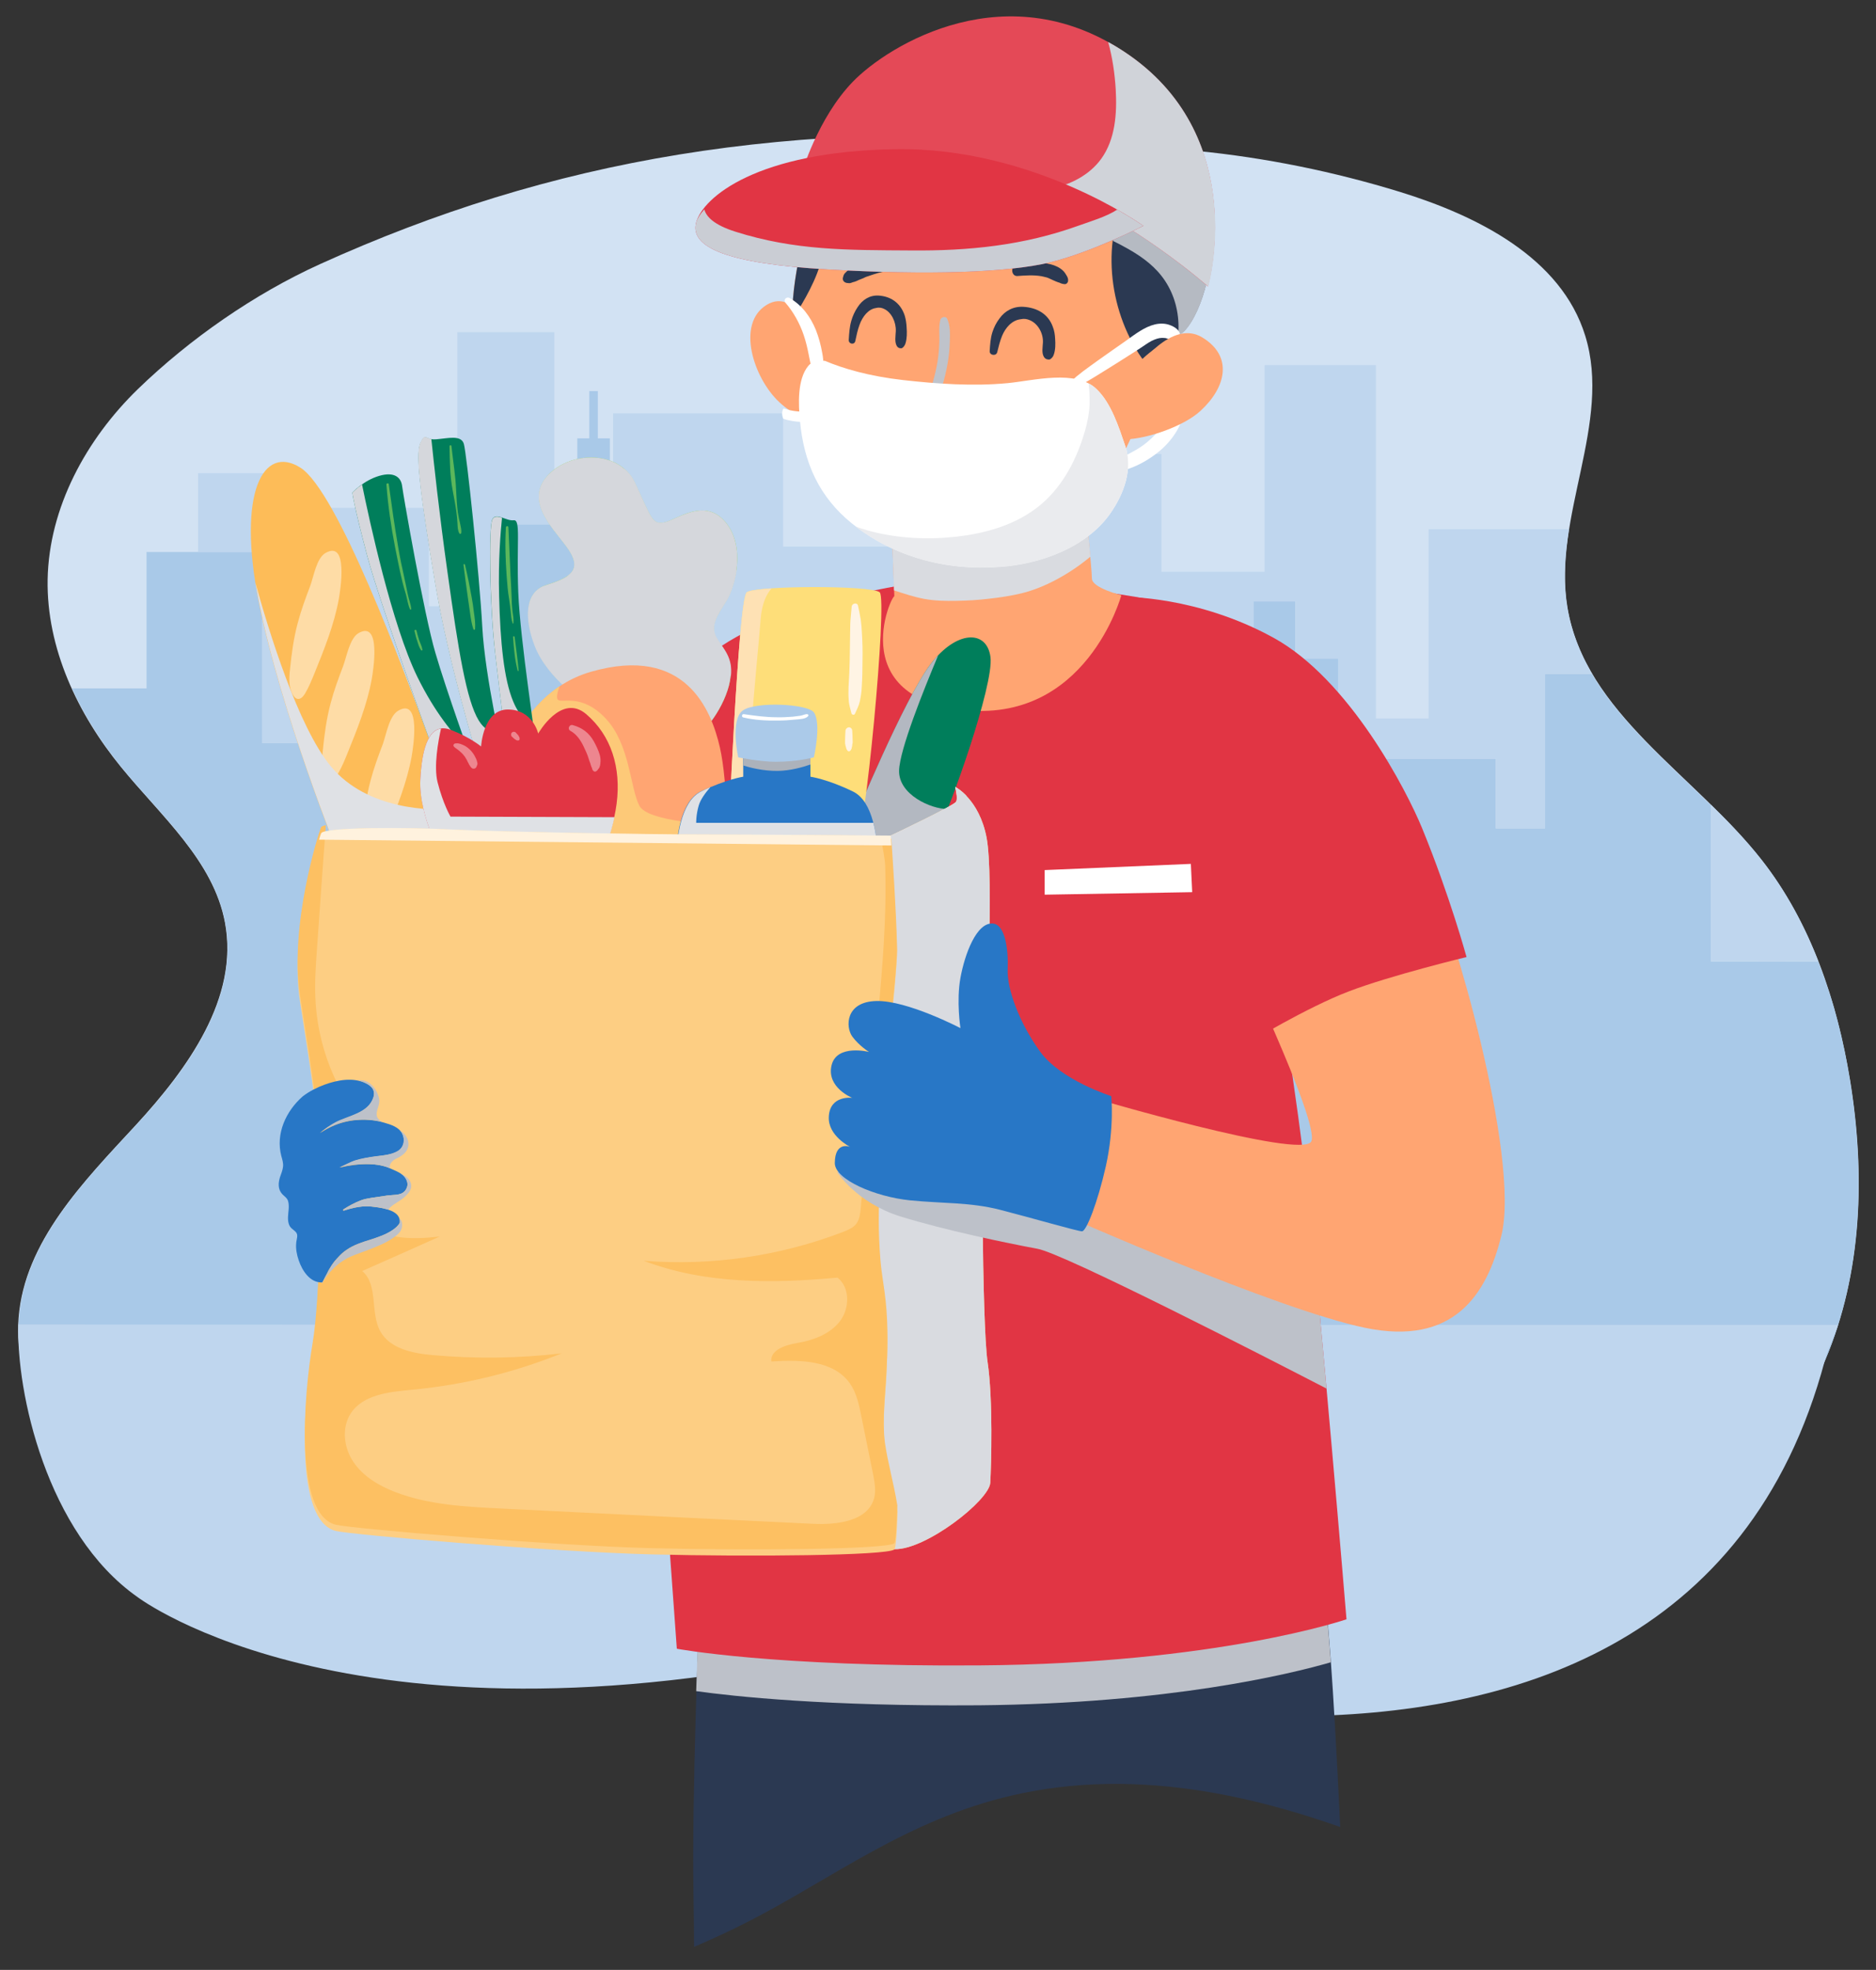<?xml version="1.0" encoding="utf-8"?>
<!-- Generator: Adobe Illustrator 22.0.0, SVG Export Plug-In . SVG Version: 6.00 Build 0)  -->
<svg version="1.1" id="Layer_1" xmlns="http://www.w3.org/2000/svg" xmlns:xlink="http://www.w3.org/1999/xlink" x="0px" y="0px"
	 viewBox="0 0 969 1017" style="enable-background:new 0 0 969 1017;" xml:space="preserve">
<rect x="0" y="0" width="969" height="1017" fill="#333333" stroke="none"/>
<style type="text/css">
	.st0{fill:#D2E2F3;}
	.st1{fill:#A9C9E8;}
	.st2{fill:#BFD6EE;}
	.st3{fill:none;}
	.st4{clip-path:url(#SVGID_2_);}
	.st5{fill:#2B3952;}
	.st6{fill:#BDC1C9;}
	.st7{fill:#E13544;}
	.st8{fill:#FFA572;}
	.st9{fill:#D9DBE0;}
	.st10{fill:#BFC3CB;}
	.st11{fill:#B5BAC2;}
	.st12{fill:#E44957;}
	.st13{fill:#D0D3D9;}
	.st14{fill:#CACDD4;}
	.st15{fill:#FFFFFF;}
	.st16{fill:#EAEBEE;}
	.st17{fill:#007E5B;}
	.st18{fill:#B3B8C1;}
	.st19{fill:#FDCE83;}
	.st20{fill:#FFF2DE;}
	.st21{fill:#FEDE79;}
	.st22{fill:#FEE1B4;}
	.st23{fill:#FFF4E4;}
	.st24{fill:#8ED65A;}
	.st25{fill:#D5D7DC;}
	.st26{fill:#FDC978;}
	.st27{fill:#FDBC58;}
	.st28{fill:#FEDCA6;}
	.st29{fill:#DFE1E5;}
	.st30{opacity:0.65;}
	.st31{fill:#ED868F;}
	.st32{fill:#2877C6;}
	.st33{fill:#ACB2BB;}
	.st34{fill:#ABCAE9;}
	.st35{fill:#FDC062;}
</style>
<g>
	<g>
		<path class="st0" d="M836.7,807.9c47.9-10.8,86.7-60.4,106-105.6c19.3-45.2,20.8-96.3,12.9-144.7c-6.7-40.7-20.2-81.2-45.7-113.7
			c-34.4-43.9-91.3-75.5-100.3-130.5c-7.7-46.6,23.2-95,9.2-140.1c-12.4-40.2-55.5-61.8-95.6-74.2C689,88.6,653.7,81.4,618.1,77.9
			c0,0-21.9-2.2-50.8-5c-160.4-12.4-283.1,9.6-402.1,63.5c-33.9,15.4-67.1,38.5-93.9,64.4c-26.7,25.9-46,61.1-46.7,98.4
			C24,334.6,40.1,368.6,62.5,396c20.6,25.3,47.7,48.3,53.7,80.3c7.3,38.9-19.3,75.5-46.1,104.6c-26.9,29.1-57.4,60-60.5,99.5
			c-2.8,35.7,18.9,70.1,48.1,90.8c29.2,20.8,64.9,30.2,100.1,36.7L836.7,807.9L836.7,807.9z"/>
	</g>
	<g>
		<path class="st1" d="M955.5,557.5c-1.1-6.6-2.3-13.2-3.8-19.7v-0.1c-0.4-2-0.9-3.9-1.4-5.9c0-0.1,0-0.1,0-0.2
			c-1-3.9-2-7.8-3.1-11.7c0-0.1,0-0.1-0.1-0.2c-0.5-1.9-1.1-3.7-1.7-5.6c-0.1-0.2-0.1-0.4-0.2-0.5c-0.6-1.8-1.2-3.7-1.8-5.5
			c0-0.1-0.1-0.2-0.1-0.3c-0.7-2-1.4-4-2.1-5.9l0,0c-0.7-1.9-1.4-3.7-2.1-5.5h-55.4v-80.7c-22.3-21.9-46.6-42.5-61.4-67.7H798v79.7
			h-25.4v-36h-81.3V340h-22.2v-29.5h-21.7V340h-22.2v75.8h27.5v51.7H547.5v-75.8H349.8v-121H323V244h-6.3H315v-17.7h-6.2v-24.4h-4.4
			v24.4h-6.2V244h-8v26.7h-3.9h-25.1v161.4h-30.3v-48.4h-95.4V285h-33.1H75.7v70.4H37.2c6.6,14.5,15.4,28.2,25.4,40.5
			c20.6,25.3,47.7,48.3,53.7,80.3c1.6,8.7,1.6,17.3,0.2,25.7c-0.1,0.8-0.3,1.7-0.4,2.5c0,0,0,0,0,0.1c-0.2,0.9-0.4,1.8-0.6,2.7
			c0,0.1,0,0.1,0,0.2c-0.2,0.8-0.4,1.6-0.6,2.3c0,0.2-0.1,0.3-0.1,0.5c-0.2,0.7-0.4,1.4-0.6,2.1c0,0.1-0.1,0.3-0.1,0.4
			c-0.5,1.7-1.1,3.4-1.7,5.1c0,0.1-0.1,0.3-0.1,0.4c-0.3,0.7-0.5,1.4-0.8,2.1c-0.1,0.2-0.1,0.4-0.2,0.6c-0.3,0.7-0.6,1.4-0.9,2.1
			c0,0.1-0.1,0.2-0.1,0.4c-0.7,1.7-1.4,3.3-2.2,4.9c-0.1,0.2-0.2,0.4-0.3,0.6c-0.3,0.6-0.6,1.3-0.9,1.9c-0.1,0.2-0.2,0.4-0.3,0.6
			c-0.4,0.7-0.7,1.4-1.1,2.1c0,0.1-0.1,0.2-0.1,0.2c-0.4,0.8-0.9,1.6-1.3,2.4c-0.1,0.1-0.2,0.3-0.2,0.4c-0.4,0.6-0.7,1.3-1.1,1.9
			c-0.1,0.2-0.3,0.4-0.4,0.7c-0.3,0.6-0.7,1.2-1,1.8c-0.1,0.2-0.2,0.4-0.4,0.6c-8.6,14.2-19.6,27.4-30.7,39.4
			c-26.9,29.1-57.4,60-60.5,99.5c-2.8,35.7,18.9,70.1,48.1,90.8c29.2,20.8,64.9,30.2,100.1,36.7h678.7
			c47.9-10.8,86.7-60.4,106-105.6C961.9,657.1,963.4,606,955.5,557.5z"/>
	</g>
	<g>
		<path class="st2" d="M942.6,702.3c1.7-6.3,4.8-12.1,6.8-18.3c-135.1,0-270.2,0-405.3,0c-178.2,0-356.4-0.1-534.6-0.2
			C8.3,718.3,24,791.5,71,824.5c0,0,114,87,378,25C449,849.5,864.3,996,942.6,702.3z"/>
	</g>
	<g>
		<path class="st3" d="M942.6,702.3c20.6-44.6,20.8-96.3,12.9-144.7c-0.7-4.6-1.6-9.2-2.5-13.7H108.3h-9
			c-8.4,13.3-18.8,25.7-29.2,37c-26.9,29.1-57.4,60-60.5,99.5c-2.8,35.7,18.9,70.1,48.1,90.8c0,0,93.2,78.3,397.2,109.3
			C455,880.5,819.3,969,942.6,702.3z"/>
		<path class="st3" d="M75.7,285h26.7v-40.7h42.9V341H161v-78.7h60.6v50.8h14.6V171.5h50.2v99.2h3.9V244h8v-17.7h6.2v-24.4h4.4v24.4
			h6.2V244h1.6v-30.7h87.8v68.8h62.7v70.8h49.1V234.3h83.6v60.8h53.3V188.5h57.5v182.4h27.2v-97.7h72.5c5.4-33.7,18.3-67.6,8.3-99.9
			c-12.4-40.2-55.5-61.8-95.6-74.2C688.9,88.6,653.6,81.4,618,77.9c0,0-21.9-2.2-50.8-5c-160.3-12.4-283,9.6-402,63.5
			c-33.9,15.4-67.1,38.5-93.9,64.4c-26.7,25.9-46,61.1-46.7,98.4c-0.3,19.5,4.4,38.5,12.5,56.3h38.5V285H75.7z"/>
		<polygon class="st2" points="236.2,171.5 236.2,313 221.5,313 221.5,262.2 160.9,262.2 160.9,341 145.2,341 145.2,244.3 
			102.3,244.3 102.3,285 135.5,285 135.5,383.7 230.9,383.7 230.9,432.1 261.2,432.1 261.2,270.7 286.3,270.7 286.3,171.5 		"/>
		<path class="st2" d="M737.9,370.9h-27.2V188.5h-57.5v106.7h-53.3v-60.8h-83.6V353h-49.1v-70.8h-62.7v-68.8h-87.8v30.7h6.3v26.7
			h26.8v120.9h197.7v75.8h105.3v-51.7h-27.5V340h22.2v-29.5h21.7V340h22.2v51.7h81.3v36h25.4V348h24.3c-6.2-10.6-10.8-22-12.9-34.6
			c-2.2-13.3-1.2-26.7,0.9-40.2h-72.5L737.9,370.9L737.9,370.9z"/>
		<path class="st2" d="M939.2,496.3c-7.3-18.8-16.9-36.6-29.4-52.5c-7.8-9.9-16.7-19.2-26-28.3v80.7L939.2,496.3L939.2,496.3z"/>
	</g>
</g>
<g>
	<g>
		<defs>
			<path id="SVGID_1_" d="M1017-364.5l-1080-0.1V935.6c29,26.3,67.4,50.8,109.3,70.3c48.2,22.4,112.4,36.4,178.7,31.9
				c63-4.2,122.4-24.6,169.6-50c43.5-23.5,82.4-52.9,139.1-63.1c68.8-12.4,136,8.4,189.8,30.5s111.1,47.5,181.7,45.1
				c40.8-1.4,79.9-12.4,111.8-28.4V-364.5z"/>
		</defs>
		<clipPath id="SVGID_2_">
			<use xlink:href="#SVGID_1_"  style="overflow:visible;"/>
		</clipPath>
		<g class="st4">
			<path class="st5" d="M358.3,1066.6h145.8c0.8-24,4.7-130.6,13.2-134.8c8-4,36.7,100.8,45.8,134.8h134.1
				c-1.3-38.7-8.2-232.3-15-256.3c-7.6-26.7-321.1,24.8-321.1,24.8s-3.8,90.5-2.9,142.9C358.9,1019.9,358.5,1054.4,358.3,1066.6z"/>
			<path class="st6" d="M687.4,858.2c-1.7-23.7-3.5-41.5-5.3-47.8c-7.6-26.7-321.1,24.8-321.1,24.8s-0.7,15.8-1.4,37.9
				c19.4,2.7,67.1,7.9,146.2,7.3C604,879.5,666.3,864.3,687.4,858.2z"/>
			<path class="st7" d="M319.1,430.1c0,0,13.6-66,47.3-92.1s91.8-34.6,114.7-38.5c22.9-3.8,111.5,7.6,131.5,14.3
				s54.3,226.8,61.9,293.5c7.6,66.7,21,228.7,21,228.7s-66.7,22.9-189.6,23.8c-106.7,0.8-156.3-8.6-156.3-8.6L319.1,430.1z"/>
			<g>
				<path class="st8" d="M560.2,257.7c0,0,3.8,36.2,3.8,41s15.2,8.6,15.2,8.6s-18.2,67-82.9,59.1c-64.5-7.9-31.3-68.7-34.3-57.2
					l-1.9-50.5L560.2,257.7z"/>
				<path class="st9" d="M477.4,309.2c5.5,1,11,1.1,16.6,1s11.3-0.4,16.9-1.1c5.6-0.6,11.3-1.5,16.8-2.8c4.6-1.1,9.1-2.8,13.4-4.8
					c7.9-3.7,15.4-8.5,22.1-14.1c-1.1-12.3-3-29.7-3-29.7l-100.1,1l1.7,46.1C467,306.5,472.1,308.2,477.4,309.2z"/>
				<g>
					<path class="st8" d="M432.9,77.1c0,0-21.3,37.8-23.6,81.5c-2.4,43.7,4.7,77.9,36.6,99.2s94.5,16.5,112.2,7.1
						c17.7-9.4,42.5-75.6,49.6-103.9c7.1-28.3-13-81.5-41.3-102.7C538,36.9,451.8,36.9,432.9,77.1z"/>
					<path class="st5" d="M409,165.2c3.5-5.2,11.1-17.2,14.4-28c5-16.2,2.6-33.3,0.9-41.5c-6.2,15.2-13.6,38.1-15,62.9
						C409.2,160.8,409.1,163,409,165.2z"/>
					<path class="st8" d="M423.4,178.8c0,0-11.4-31.2-27.4-21.4c-15.9,9.7-6.8,37.8,6.5,50.2s30.6,13.8,35,1.4
						C442,196.6,423.4,178.8,423.4,178.8z"/>
					<g>
						<path class="st10" d="M485.7,165.1c-0.9,3.7-0.4,7.5-0.5,11.2c-0.1,3.6-0.4,7.2-1,10.7s-1.4,7-2.4,10.4c-1,3.5-2.6,7-2.3,10.7
							c0.1,0.7,0.9,1.5,1.6,0.9c3.1-2.3,4.4-6,5.5-9.5c1.2-3.8,2.1-7.6,2.8-11.5s1.1-7.8,1.2-11.8c0.1-4,0.3-8-1.4-11.7
							C488.6,163.1,486.1,163.6,485.7,165.1L485.7,165.1z"/>
					</g>
					<g>
						<path class="st5" d="M525.5,142.5c4.1-0.3,8.4-0.6,12.4,0.1c0.9,0.2,1.8,0.4,2.6,0.6c0.4,0.1,0.7,0.2,1.1,0.4
							c0.2,0.1,0.5,0.2,0.7,0.3c-0.3-0.1-0.2-0.1,0.2,0.1c1.2,0.6,1.6,0.7,2.9,1.3c0.7,0.3,1.7,0.7,2.8,0.8c-0.5-0.1-1-0.3-1.4-0.4
							c1,0.6,1.9,0.9,3.1,1c1,0.1,1.8-0.9,1.8-1.8c0.1-1.3-0.5-2.2-1-3c-0.7-1.3-1.6-2.3-2.9-3.2c-2-1.4-4.4-2.2-6.8-2.6
							c-2.6-0.5-5.4-0.8-8-0.5c-2.8,0.3-5.6,0.9-8.4,1.5C521.9,137.8,522.4,142.7,525.5,142.5L525.5,142.5z"/>
					</g>
					<g>
						<path class="st5" d="M459.2,134c-4.4-0.3-8.8,0-12.9,1.3c-2.2,0.7-4.2,1.5-6.2,2.7c-1,0.6-1.9,1.3-2.7,2.1
							c-0.5,0.5-1,0.9-1.4,1.5c-0.3,0.5-0.4,1.1-0.6,1.7c-0.4,1.5,0.7,2.6,2.1,2.8c0.4,0,0.8,0.1,1.2,0.1c0.7,0,1.2-0.3,1.8-0.5
							c0.7-0.2,1.3-0.3,1.9-0.6c0.1-0.1,1.4-0.6,0.8-0.4c1-0.4,2-0.8,3-1.2c0.4-0.2,0.5-0.2,0.1-0.1c0.2-0.1,0.5-0.2,0.7-0.3
							c0.5-0.2,0.9-0.4,1.4-0.5c3.4-1.2,7.2-2.4,10.7-2.9c1.5-0.2,2.8-1.2,2.8-2.8C462.1,135.2,460.8,134.1,459.2,134L459.2,134z"/>
					</g>
					<path class="st5" d="M590.1,185.3c4.4-4.2,9.8-7.7,14.7-10.7c2.2-1.4,5-1.9,6.8-3.7c9.9-10.2,17.1-39,12.6-55.9
						c-4.2-15.8-19-34.5-37.3-25.7c-1.7,0.8-2,2.6-1.5,4.2c-0.1,0.1-0.3,0.3-0.4,0.4c-16.2,26.5-13.5,62.3,2.9,88.2
						C588.5,182.9,589.2,184.2,590.1,185.3z"/>
					<path class="st11" d="M624.3,115c-4.2-15.8-19-34.5-37.3-25.7c-1.7,0.8-2,2.6-1.5,4.2c-0.1,0.1-0.3,0.3-0.4,0.4
						c-5.7,9.3-9,19.7-10.2,30.5c1.9,0.9,3.8,1.9,5.6,2.9c7.3,3.9,14.3,8.6,19.4,15.1c5.5,7,8.4,15.5,8.8,24.4
						c0.1,2.1,0,4.2-0.2,6.3c1.2-0.5,2.4-1.1,3.3-2.1C621.6,160.6,628.8,131.9,624.3,115z"/>
					<g>
						<path class="st12" d="M623.9,147.9c0,0,21.7-75.7-40.5-119.3c-62.5-43.8-124.6-5.3-142.9,13.6C422.2,61.1,413.9,90,413.9,90
							s66.1-9.4,113.4,2.4C574.6,104.2,623.9,147.9,623.9,147.9z"/>
						<path class="st13" d="M583.5,28.6c-3.7-2.6-7.4-4.9-11.1-6.9c2.2,8,3.4,16.2,3.9,24.5c0.7,12.4-0.2,25.7-7.5,35.8
							c-6.1,8.4-15.8,13.3-25.8,15.4c41.9,15.9,81.1,50.6,81.1,50.6S645.6,72.2,583.5,28.6z"/>
						<path class="st7" d="M590.6,116.6c0,0-56.7-40.7-128.1-39.6c-71.5,1.2-99.3,24.8-102.9,37.8c-3.5,13,16.4,21.3,67.8,24.3
							s93,1.7,114.8-3.6C564,130.2,590.6,116.6,590.6,116.6z"/>
						<path class="st14" d="M557.1,116.5c-28.3,10.2-56.7,13.1-86.8,12.8c-32.4-0.2-59.6,0.1-90.5-9.7c-11-3.5-15-7.7-16-11.5
							c-2.2,2.4-3.6,4.7-4.2,6.7c-3.5,13,16.4,21.3,67.8,24.3s93,1.7,114.8-3.6c21.8-5.3,48.4-18.9,48.4-18.9s-4.9-3.5-13.5-8.4
							C571.5,111.9,563.2,114.3,557.1,116.5z"/>
					</g>
					<path class="st15" d="M581.2,230.2c-3.4-9.9-7.2-22-14.8-29.3c-10.6-10.3-32.5-4.4-45.9-3.1c-17.9,1.7-36.4,0.4-54.2-1.6
						c-17.5-2-30.7-5.9-40.2-9.9c-3.3-0.3-6.7,0.2-8.6,2.6c-5.8,7-5.1,20.1-4.3,28.4c2,21.6,9.9,39.3,26.9,53
						c15.8,12.7,35.2,20.1,55.3,22.1c7.1,0.7,14.2,0.7,21.4,0.2c19.9-1.4,43.9-9.6,56.5-27.3C580.8,254.7,585.2,241.9,581.2,230.2z"
						/>
					<g>
						<path class="st15" d="M554.6,200.2c1.4-0.6,2.7-1.1,4-1.7c1.3-0.7,2.6-1.4,3.8-2.1c2.3-1.3,4.6-2.8,6.9-4.2
							c4.7-2.9,9.3-5.8,14-8.8c2.4-1.5,4.7-3,7.1-4.6c1.9-1.3,3.9-2.7,6-3.5c1.8-0.7,3.2-1,5.2-0.8c1.6,0.1,3.5,1.6,5.4,1.6
							c1.5,0,2.6-1.2,2.6-2.6c0.1-3-2.9-4.8-5.4-5.7c-2.4-0.9-5.2-0.9-7.7-0.3c-5.4,1.3-10.1,5-14.6,8.2c-5,3.5-9.9,6.9-14.8,10.4
							c-2.6,1.9-5.2,3.7-7.7,5.6c-1.1,0.9-2.3,1.8-3.4,2.7c-1.3,1.1-2.4,2.2-3.6,3.4C551.2,199,553,200.9,554.6,200.2L554.6,200.2z"
							/>
					</g>
					<g>
						<path class="st15" d="M568.1,245.2c5.2,0.2,10.7-1.6,15.5-3.4c5.2-1.9,10-4.7,14.3-8.1c3.6-2.8,6.8-6.3,9.3-10.2
							s5.1-9.5,3.2-14.1c-0.6-1.6-3.3-1.9-4.4-0.7c-1.6,1.8-2.1,3.8-3,5.9c-0.7,1.6-1.7,3.4-2.6,4.9c-2.1,3.4-4.8,6.2-7.9,8.8
							c-3.6,3-7.7,5.2-11.9,7.2c-2.2,1.1-4.5,2.1-6.7,3.1s-4.5,1.9-6.5,3.3C566.1,242.9,566.4,245.1,568.1,245.2L568.1,245.2z"/>
					</g>
					<path class="st8" d="M621,174.2c-15.9-9.7-33.7,15.9-33.7,15.9s-6.4,6.1-10.8,13.7c0.5,1,1,2,1.5,3c2.7,5.9,0.5,8.7,1.5,15.1
						c0,0.1,0,0.3,0,0.5c0.4,0.6,0.8,1.3,1.2,1.9c0.3,0.5,0.5,1.1,0.7,1.6c0.1,0.3,0.2,0.6,0.2,0.9c11.4-0.3,30.1-6.9,38.5-14.7
						C633.4,199.9,637,183.9,621,174.2z"/>
					<g>
						<path class="st15" d="M405.7,156.3c4.1,4.7,7.4,10.7,9.4,16.6c1.2,3.5,2,7,2.7,10.6c0.4,1.9,0.7,3.8,1.2,5.7
							c0.5,1.7,1,3.8,2.5,4.8c0.6,0.4,1.5,0.4,2-0.1c1.4-1.3,1.5-3.5,1.7-5.3c0.2-2.1-0.1-4.3-0.5-6.4c-0.7-4-1.8-8.1-3.3-11.9
							c-2.8-6.8-7.1-12.7-13.5-16.4C406.3,152.9,404.4,154.8,405.7,156.3L405.7,156.3z"/>
					</g>
					<g>
						<path class="st15" d="M425.4,211.4c-3,0.4-5.9,1-9,1.1c-2.8,0.1-5.6-0.1-8.3-0.7c-1.1-0.3-2.3-0.6-3.4-0.9l0,0
							c-0.3,0.5-0.5,1-0.6,1.5c-0.3,1.2,0,2.6,0.5,3.8c0.8,0.3,1.6,0.5,2.4,0.7c3.1,0.7,6.5,1.1,9.7,0.9c3.5-0.2,7.4-0.9,9.9-3.5
							C427.6,213.3,427,211.2,425.4,211.4z"/>
					</g>
					<path class="st16" d="M581.2,230.2c-3.4-9.9-7.2-22-14.8-29.3c-1.2-1.2-2.6-2.2-4.1-2.9c0.4,3.6,0.6,7.2,0.5,10.9
						c-0.2,4.6-1.1,9.1-2.4,13.6c-4.1,14.2-11,27.8-22.3,37.6c-11,9.4-24.8,14.1-39,16.3c-14.5,2.2-29.6,2.1-44.1-0.9
						c-4.4-0.9-8.8-2.1-13.1-3.7c15.4,11.9,34.2,18.8,53.5,20.7c7.1,0.7,14.2,0.7,21.4,0.2c19.9-1.4,43.9-9.6,56.5-27.3
						C580.8,254.7,585.2,241.9,581.2,230.2z"/>
				</g>
				<g>
					<path class="st5" d="M531.9,165.3c4.3,1.8,7,6.8,6.8,11.5c-0.1,2.4-0.8,5.5,0.6,7.6c0.8,1.1,1.8,1.3,2.9,1.2
						c1-0.5,1.8-1.5,2.1-2.5c0.9-2.5,0.9-5.6,0.7-8.2c-0.1-2.1-0.4-4.2-1.2-6.2c-2.4-6.7-8.3-9.9-15.2-10.3c-5.1-0.3-9.5,2-12.4,6.1
						c-1.6,2.1-2.8,4.5-3.6,7c-1,3.1-1.2,6.5-1.4,9.8c-0.1,2.2,3.4,2.7,3.9,0.5c0.7-2.9,1.4-5.7,2.5-8.4c1.7-4.1,5-8.1,9.7-8.6
						C529,164.4,530.5,164.7,531.9,165.3z"/>
				</g>
				<g>
					<path class="st5" d="M456.7,159.5c3.8,1.8,6.2,6.8,6,11.5c-0.1,2.4-0.7,5.5,0.5,7.6c0.7,1.1,1.6,1.3,2.6,1.2
						c0.9-0.5,1.6-1.5,1.9-2.5c0.8-2.5,0.8-5.6,0.6-8.2c-0.1-2.1-0.4-4.2-1-6.2c-2.2-6.7-7.4-9.9-13.4-10.3c-4.5-0.3-8.4,2-11,6.1
						c-1.4,2.1-2.5,4.5-3.2,7c-0.9,3.1-1.1,6.5-1.3,9.8c-0.1,2.2,3,2.7,3.4,0.5c0.6-2.9,1.2-5.7,2.2-8.4c1.5-4.1,4.5-8.1,8.6-8.6
						C454.1,158.6,455.5,158.9,456.7,159.5z"/>
				</g>
			</g>
			<g>
				<g>
					<path class="st17" d="M441.1,423.5c0,0,25.9-62.5,39.5-80.5c13.3-17.6,29.1-18.1,31-3.8c1.9,14.3-21,78.6-27.2,90
						s-19.5,22.4-30.5,21C443,448.7,441.1,423.5,441.1,423.5z"/>
					<path class="st18" d="M464.4,397.8c0.3-10.8,12.6-41.4,20.2-59.5c-1.4,1.4-2.7,3-4,4.7c-13.7,18-39.5,80.5-39.5,80.5
						s1.9,25.3,12.9,26.7c11,1.4,24.3-9.5,30.5-21c1.2-2.2,2.9-6.2,5-11.5C480.9,417.7,464.1,410.3,464.4,397.8z"/>
				</g>
				<path class="st19" d="M460.1,431.4c0,0,32.9-15.6,33.8-17.5c1-1.9-0.5-7.6-0.5-7.6s12.4,6.2,16.2,26.2c3.8,20,0,98.6-1.4,121
					s-1,130.1,1.9,149.6c2.9,19.5,1.9,53.4,1.4,62.4c-0.5,9.1-33.4,34.8-49.5,34.3c-16.2-0.5-18.6-119.6-17.2-143.4
					c1.4-23.8-3.3-64.3-5.7-78.1C436.8,564.5,460.1,431.4,460.1,431.4z"/>
				<path class="st20" d="M460.1,431.4c0,0-0.3,1.9-0.9,5.3c3.1-0.6,6.1-1.4,9.1-2.5c7.8-2.7,15.5-6.6,21.9-11.9
					c2.9-2.4,5.7-5.1,7.6-8.3c0.6-1,1.1-2,1.5-3c-3.2-3.4-5.9-4.7-5.9-4.7s1.4,5.7,0.5,7.6C493,415.9,460.1,431.4,460.1,431.4z"/>
				<path class="st9" d="M460.1,431.4c0,0,32.9-15.6,33.8-17.5c1-1.9-0.5-7.6-0.5-7.6s12.4,6.2,16.2,26.2c3.8,20,0,98.6-1.4,121
					s-1,130.1,1.9,149.6c2.9,19.5,1.9,53.4,1.4,62.4c-0.5,9.1-33.4,34.8-49.5,34.3c-16.2-0.5-18.6-119.6-17.2-143.4
					c1.4-23.8-3.3-64.3-5.7-78.1C436.8,564.5,460.1,431.4,460.1,431.4z"/>
				<g>
					<g>
						<path class="st21" d="M376,438.2c0,0,5.3-128.9,9.7-132.4c4.4-3.5,64.6-3.7,68.7,0c4.1,3.7-7.7,129.6-12.6,131.8
							C437,439.9,376,438.2,376,438.2z"/>
						<path class="st22" d="M389.9,423.4c-7.5-4.5,1.3-81,3-103.8c0.6-7.8,2.9-12.7,5.6-15.8c-6.7,0.5-11.6,1.1-12.8,2
							c-4.4,3.5-9.7,132.4-9.7,132.4s61,1.7,65.8-0.6c0.8-0.4,1.8-4.1,2.9-10.2C428.8,427.4,395.5,426.9,389.9,423.4z"/>
					</g>
					<g>
						<path class="st23" d="M439.9,313.3c-0.2,2.3-0.4,4.6-0.6,6.8c-0.2,2.3-0.1,4.6-0.2,6.8c-0.1,4.7-0.1,9.3-0.2,14
							c-0.1,4.6-0.3,9.1-0.6,13.7c-0.1,2.3-0.1,4.6,0.1,7c0.1,2.3,0.9,4.5,1.4,6.7c0.2,0.8,1.5,1,1.8,0.2c0.9-2,2-4.1,2.5-6.3
							c0.5-2.4,0.9-4.8,1-7.3c0.3-4.6,0.4-9.3,0.4-14c0.1-4.7,0-9.3-0.3-14c-0.1-2.3-0.3-4.7-0.6-7c-0.4-2.4-0.9-4.8-1.4-7.1
							C442.9,310.8,440,311.4,439.9,313.3L439.9,313.3z"/>
					</g>
					<g>
						<path class="st23" d="M436.7,377.4c-0.1,1.7-0.2,3.4-0.2,5c0,0.4,0,0.8,0,1.2c0,0.2,0,0.4,0.1,0.6c0,0.2,0,0.2,0,0
							c0,0.2,0,0.4,0.1,0.6c0.1,0.5,0.2,0.7,0.3,1.1c0.1,0.1,0,0.1,0,0c0,0.1,0.1,0.2,0.1,0.4c0.1,0.5,0.4,0.9,0.7,1.3
							c0.3,0.4,1.1,0.4,1.4,0s0.6-0.8,0.7-1.3c0,0,0.1-0.5,0-0.3c0.1-0.2,0.2-0.4,0.2-0.6c0.1-0.2,0.1-0.4,0.1-0.7
							c0-0.2,0-0.4,0.1-0.6c0,0.2,0,0.2,0,0s0-0.3,0.1-0.5c0-0.4,0.1-0.9,0-1.3c0-1.7-0.1-3.4-0.2-5c0-1-0.8-1.9-1.8-1.8
							C437.5,375.6,436.7,376.4,436.7,377.4L436.7,377.4z"/>
					</g>
				</g>
				<g>
					<path class="st24" d="M303.9,363.4c-1,0-21-12.7-27.6-30.2c-5.5-14.3-5.1-27.6,5.7-31.1c10.8-3.5,18.1-6.7,13-16.2
						s-23.8-24.1-13.7-38.4c10.2-14.3,38.1-16.5,46.7,1.9s8.9,21.6,15.2,20.3c6.4-1.3,20.6-13,31.4-0.3s5.1,33.4,0.6,40.7
						c-4.4,7.3-8.9,13-5.1,19.4s9.8,11.1,6.4,24.5c-3.5,13.3-14.3,27-22.2,29.5C346.4,386,303.9,363.4,303.9,363.4z"/>
					<g>
						<path class="st17" d="M310.4,273.5c6.4,12.2,7.4,26.3,9.1,39.7c1.8,14.5,3.9,28.9,5.4,43.4c0.4,4.1,0.8,8.3,1.1,12.4
							c0.2,2.1,0.3,4.1,0.5,6.2c0.1,1.9,0.1,3.9,0.6,5.8c0.2,0.8,1.2,0.5,1.3-0.2c0.4-3.7-0.3-7.6-0.6-11.3c-0.3-3.7-0.6-7.4-1-11
							c-0.7-7.4-1.4-14.9-2.2-22.3c-0.9-7.2-1.7-14.5-2.7-21.7c-1-6.9-1.8-13.8-3.2-20.6c-1.5-7.3-3.7-14.5-7.2-21
							C311.1,272.3,310.1,272.8,310.4,273.5L310.4,273.5z"/>
					</g>
					<g>
						<path class="st17" d="M329.4,371.6c4.9-22.9,9.5-46.3,21.4-66.8c1.6-2.8,3.3-5.6,5.1-8.3c1.9-2.9,3.9-5.7,5.4-8.8
							c0.3-0.6-0.4-1.2-0.9-0.7c-3.9,4.4-6.8,9.8-9.7,14.9c-3,5.2-5.7,10.6-8.1,16.1c-4.6,10.8-7.9,22.1-10.6,33.4
							c-1.6,6.5-2.8,13.2-4.1,19.8C327.7,372.2,329.2,372.6,329.4,371.6L329.4,371.6z"/>
					</g>
					<g>
						<path class="st17" d="M317.3,357.2c-1.6-3.4-2.3-7.2-3.2-10.9c-0.7-3.1-1.8-6-3.2-8.9c-2.8-5.5-6.5-11.6-11.9-14.7
							c-0.5-0.3-1.2,0.3-0.9,0.9c1.7,2.5,3.6,4.7,5.5,7.1c2,2.6,3.8,5.3,5.3,8.2c1.5,2.8,2.9,5.8,4,8.8c1.2,3.3,2,6.8,3.6,9.9
							C316.8,358.1,317.5,357.7,317.3,357.2L317.3,357.2z"/>
					</g>
					<g>
						<path class="st17" d="M341.2,371.5c3.6-6.1,7.7-11.9,12.2-17.3c2.2-2.6,4.5-5.2,6.9-7.6c1.2-1.3,2.5-2.5,3.7-3.7
							s2.5-2.4,3.4-3.9c0.4-0.6-0.3-1.2-0.9-0.9c-1.6,0.7-2.9,1.9-4.2,3.1c-1.3,1.2-2.5,2.4-3.7,3.7c-2.5,2.6-4.8,5.3-7.1,8.1
							c-4.4,5.6-8.3,11.5-11.8,17.7C339,371.6,340.6,372.5,341.2,371.5L341.2,371.5z"/>
					</g>
					<path class="st25" d="M303.9,363.4c-1,0-21-12.7-27.6-30.2c-5.5-14.3-5.1-27.6,5.7-31.1c10.8-3.5,18.1-6.7,13-16.2
						s-23.8-24.1-13.7-38.4c10.2-14.3,38.1-16.5,46.7,1.9s8.9,21.6,15.2,20.3c6.4-1.3,20.6-13,31.4-0.3s5.1,33.4,0.6,40.7
						c-4.4,7.3-8.9,13-5.1,19.4s9.8,11.1,6.4,24.5c-3.5,13.3-14.3,27-22.2,29.5C346.4,386,303.9,363.4,303.9,363.4z"/>
					<g>
						<path class="st25" d="M281.3,247.5c-10.2,14.3,8.6,28.9,13.7,38.4c3,5.6,1.7,9-2,11.5c1.3-0.5,2.4-1,3.5-1.8
							c3.5-2.8,4.6-7.9,3.6-12.2c-1-4.4-3.7-8.2-6.5-11.6s-5.9-6.8-8-10.8c-2.9-5.6-3.1-11.1-1.7-16.4
							C282.9,245.5,282.1,246.5,281.3,247.5z"/>
						<path class="st25" d="M295.3,345.9c-9.5-10.3-17.2-23.5-16.2-37.5c0.1-1.7,0.4-3.4,1.2-4.9c0.2-0.4,0.5-0.7,0.7-1
							c-9.9,3.9-10.2,16.9-4.9,30.8c6.7,17.5,26.7,30.2,27.6,30.2c0,0,9.8,5.2,20.8,10.3C315.5,363.9,304.5,355.8,295.3,345.9z"/>
						<path class="st25" d="M373.1,342.5c1.9,1.9,3.4,4.3,4.4,6.8c1.2-10-3.9-14.3-7.2-19.9c-3.8-6.4,0.6-12.1,5.1-19.4
							c2-3.3,4.3-9.5,5.2-16.3c-1.2,3.7-3.1,7.3-5.6,10.3c-3.1,3.8-7.1,6.9-9.8,11.1c-3.9,6-4.3,14.5,0.1,20.1
							C367.5,338.1,370.6,340,373.1,342.5z"/>
						<path class="st25" d="M343.3,269.7c-6.4,1.3-6.7-1.9-15.2-20.3c-1.4-3.1-3.4-5.6-5.8-7.5c0.4,0.9,0.8,1.8,1.2,2.8
							c2.6,7.4,2.2,15.5,4.7,22.9c1.5,4.5,4.7,9.1,9.4,9.3c5,0.2,8.5-4.4,12-8c1-1.1,2.2-2.1,3.4-3
							C349,267.4,345.6,269.3,343.3,269.7z"/>
					</g>
				</g>
				<g>
					<path class="st8" d="M251.1,430.8c0,0,5.2-70,54.2-84c48.9-14,62.1,19.9,66.5,38.9c4.4,19.1,3.8,54,3.8,54L251.1,430.8z"/>
					<path class="st26" d="M330.2,415.9c-4.8-9.5-4.8-31.4-17.2-44.8c-12.4-13.3-22.6-7.9-24.8-9.8c-1-0.9-0.3-3.9,0.8-7
						c-34,22.7-38,76.5-38,76.5l124.5,8.9c0,0,0.1-5.7-0.1-13.7C367.8,425.7,334.4,424.3,330.2,415.9z"/>
				</g>
				<g>
					<g>
						<path class="st27" d="M175.2,442.5c0,0-30-74.3-41.5-131.5c-11.4-57.2,2.4-81.5,21.4-69.6c19.1,11.9,53.4,104.3,66.2,139.1
							c12.9,34.8,20,59.6,14.3,62.9C230,446.8,175.2,442.5,175.2,442.5z"/>
						<path class="st28" d="M160.2,302.6c-2.4,6.3-4.7,12.5-6.4,19c-2.1,7.8-3.2,15.9-4,23.9c-0.5,4.5-0.8,9.5,1.6,13.4
							c0.5,0.8,1.2,1.7,2.2,1.9c1.7,0.4,3.1-1.3,4-2.8c2-3.4,3.5-7.1,5-10.8c5-12.3,10-24.8,12.4-37.9c0.8-4.6,5-30.4-6.7-23.9
							C163.5,287.9,162,297.8,160.2,302.6z"/>
						<path class="st28" d="M177.2,344c-2.4,6.3-4.7,12.5-6.4,19c-2.1,7.8-3.2,15.9-4,23.9c-0.5,4.5-0.8,9.5,1.6,13.4
							c0.5,0.8,1.2,1.7,2.2,1.9c1.7,0.4,3.1-1.3,4-2.8c2-3.4,3.5-7.1,5-10.8c5-12.3,10-24.8,12.4-37.9c0.8-4.6,5-30.4-6.7-23.9
							C180.6,329.4,179,339.3,177.2,344z"/>
						<path class="st28" d="M197.8,384c-2.4,6.3-4.7,12.5-6.4,19c-2.1,7.8-3.2,15.9-4,23.9c-0.5,4.5-0.8,9.5,1.6,13.4
							c0.5,0.8,1.2,1.7,2.2,1.9c1.7,0.4,3.1-1.3,4-2.8c2-3.4,3.5-7.1,5-10.8c5-12.3,10-24.8,12.4-37.9c0.8-4.6,5-30.4-6.7-23.9
							C201.1,369.3,199.5,379.2,197.8,384z"/>
					</g>
					<path class="st29" d="M133.8,311c11.4,57.2,41.5,131.5,41.5,131.5s54.8,4.3,60.5,1c3.4-2,2.3-11.3-1.8-25.7
						c-11.2,0.7-44.1,0.5-62.9-21.9c-17.2-20.5-32.6-71.2-39.2-95.1C132.5,304,133.1,307.5,133.8,311z"/>
				</g>
				<g>
					<g>
						<g>
							<path class="st17" d="M227.2,396.8c0,0-30.5-83.4-37.6-110.1c-7.1-26.7-7.6-32.4-7.6-32.4s5.7-6.2,13.8-8.6
								c8.1-2.4,11.4,1,11.9,5.2c0.5,4.3,11.4,66.7,17.2,86.2c5.7,19.5,18.6,55.3,18.6,55.3L227.2,396.8z"/>
							<g class="st30">
								<path class="st24" d="M199.6,250.1c0.8,11,2.4,21.8,4.5,32.6c1.1,5.4,2.1,10.8,3.4,16.2c0.6,2.7,1.4,5.4,2.2,8.1
									c0.7,2.5,1,5.3,2.1,7.6c0.1,0.3,0.6,0.1,0.6-0.2c-0.2-2.6-1.3-5.1-1.8-7.7c-0.6-2.7-1.1-5.5-1.7-8.2
									c-1.2-5.3-2.3-10.6-3.2-15.9c-1.9-10.8-3.4-21.8-4.9-32.7C200.6,249.3,199.6,249.5,199.6,250.1L199.6,250.1z"/>
							</g>
							<g class="st30">
								<path class="st24" d="M214.1,325.8c0.4,1.7,0.8,3.4,1.4,5.1c0.5,1.6,1,3.4,2,4.8c0.2,0.3,0.8,0.1,0.7-0.3
									c-0.3-1.7-1.1-3.3-1.7-4.9c-0.5-1.6-1-3.3-1.4-5C214.9,324.9,213.9,325.2,214.1,325.8L214.1,325.8z"/>
							</g>
						</g>
						<path class="st25" d="M215.6,349.5c-13.1-26.7-24.9-81.2-28.6-99.4c-3.1,2.2-5,4.2-5,4.2s0.5,5.7,7.6,32.4
							s37.6,110.1,37.6,110.1l16.2-4.3c0,0-0.9-2.5-2.4-6.6C234.4,379.5,224.7,368,215.6,349.5z"/>
					</g>
					<g>
						<g>
							<path class="st17" d="M246.7,391.1c0,0-14.8-47.6-21.9-90s-10.5-66.7-7.6-72.4s1.9-1.4,8.1-1.9s12.9-2.4,14.3,2.4
								c1.4,4.8,8.1,68.1,9.5,94.3s11,67.2,11,67.2L246.7,391.1z"/>
							<g class="st30">
								<path class="st24" d="M232.2,230.4c0.1,7.6,0.2,15.2,1.6,22.7c0.7,3.7,1.4,7.3,1.9,11c0.3,2.1,0.5,4.2,0.6,6.3
									c0.1,1.6,0.1,3.6,1,5c0.2,0.4,0.8,0.3,0.9-0.1c0.3-1.5-0.2-3.3-0.5-4.8c-0.5-2-0.9-3.9-1.2-5.9c-0.5-3.8-0.7-7.6-0.9-11.5
									c-0.3-7.6-1.6-15.1-2.4-22.7C233.2,229.7,232.2,229.7,232.2,230.4L232.2,230.4z"/>
							</g>
							<g class="st30">
								<path class="st24" d="M239.4,291.6c0.7,5.5,1.4,11,2.2,16.5c0.4,2.8,0.8,5.6,1.2,8.4c0.4,2.8,0.8,5.6,1.7,8.3
									c0.2,0.5,0.9,0.4,0.9-0.1c0.2-2.8-0.2-5.7-0.6-8.4c-0.3-2.7-0.7-5.4-1.2-8.1c-1-5.6-2.1-11.1-3.4-16.6
									C240.1,291.1,239.3,291.1,239.4,291.6L239.4,291.6z"/>
							</g>
						</g>
						<path class="st25" d="M247.3,372c-6.4-10.5-10.5-35.9-16.2-76.9c-4.3-30.5-7.1-57-8.3-68.5c-3.6-0.6-3.3-2.8-5.7,2
							c-2.9,5.7,0.5,30,7.6,72.4s21.9,90,21.9,90l13.3-0.5c0,0-1-4.4-2.5-11.3C254,378.5,250,376.5,247.3,372z"/>
					</g>
					<g>
						<g>
							<path class="st17" d="M261.9,387.7c0,0-3.3-25.7-6.2-51c-2.9-25.3-3.3-64.8-1.4-68.6s7.1,1,11,0.5c3.8-0.5,1.4,11.4,2.4,37.2
								c1,25.7,9.5,77.7,9.1,81C276.2,390.1,261.9,387.7,261.9,387.7z"/>
							<g class="st30">
								<path class="st24" d="M261.3,272.3c-0.5,8.4-0.2,16.7,0.4,25.1c0.3,4.1,0.6,8.1,1.3,12.1c0.3,2.1,0.6,4.2,0.8,6.3
									c0.2,2,0.3,4.1,1,6c0.1,0.2,0.4,0.2,0.4-0.1c0.2-2.1-0.2-4.2-0.5-6.2c-0.2-2.1-0.4-4.2-0.4-6.2c-0.1-4.1-0.4-8.2-0.6-12.2
									c-0.4-8.3-0.7-16.6-1.1-24.8C262.6,271.4,261.4,271.4,261.3,272.3L261.3,272.3z"/>
							</g>
							<g class="st30">
								<path class="st24" d="M265,328.8c0.4,5.9,0.9,11.8,2.4,17.5c0.1,0.2,0.5,0.2,0.5-0.1c-0.5-5.9-1.4-11.6-2.1-17.5
									C265.6,328.4,264.9,328.4,265,328.8L265,328.8z"/>
							</g>
						</g>
						<path class="st25" d="M265.1,362.2c-4.8-11.4-6.7-30.5-7.3-54.6c-0.5-18.1,0.8-33.6,1.5-40.3c-2.1-0.7-4-1.1-5,0.9
							c-1.9,3.8-1.4,43.4,1.4,68.6c2.9,25.3,6.2,51,6.2,51s14.3,2.4,14.8-1c0.1-0.8-0.3-4.8-1.1-10.7
							C273.2,374.4,268.5,370.3,265.1,362.2z"/>
					</g>
				</g>
				<g>
					<path class="st7" d="M230,446.3c0,0-13.8-24.3-12.9-43.8c1-19.5,5.7-29.5,15.7-25.7s15.7,8.6,15.7,8.6s1-19.1,13.8-19.1
						c12.9,0,15.7,12.4,15.7,12.4s11.9-21,24.8-10s18.1,27.6,15.7,46.2S306.1,454,303.7,454C301.5,454,230,446.3,230,446.3z"/>
					<path class="st29" d="M317.4,421.9l-84.7-0.3c0,0-3.8-6.4-6.7-17.8c-2-8.2,0.3-21,1.8-27.7c-6.6,1-9.9,10.5-10.7,26.4
						c-1,19.5,12.9,43.8,12.9,43.8s71.5,7.6,73.8,7.6C306,454,313.9,438.3,317.4,421.9z"/>
					<g>
						<path class="st31" d="M294.6,377.3c3.3,1.8,5.4,5,7,8.4c0.9,1.9,1.7,3.6,2.3,5.5c0.3,1,0.6,1.9,1,2.9c0.4,1.2,0.5,2.4,1.7,3.2
							c-0.3-0.4-0.6-0.8-0.9-1.1c0.1,0.6,0.2,1.1,0.6,1.6s1,0.8,1.6,0.4c0.6-0.3,1-0.9,1.3-1.5c-0.2,0.2-0.5,0.5-0.7,0.7
							c1.2-0.6,1.5-2.1,1.6-3.3c0.2-1.4,0.1-2.9-0.3-4.3c-0.7-2.5-1.9-4.9-3.1-7.1c-2.4-4.3-6-7-10.7-8.3
							C294.1,373.7,292.9,376.4,294.6,377.3L294.6,377.3z"/>
					</g>
					<g>
						<path class="st31" d="M264.4,380.3c0.4,0.4,0.8,0.7,1.2,1.1c0.1,0.1,0.3,0.2,0.4,0.3c0.1,0,0.1,0.1,0.2,0.1
							c0.1,0.1,0.2,0.1,0.3,0.2c0.1,0,0.1,0.1,0.2,0.1c0.2,0.1,0.4,0.2,0.6,0.2c0.1,0,0.2,0,0.3,0c0.2,0,0.4-0.1,0.6-0.2
							c0.1-0.1,0.2-0.3,0.2-0.6c0-0.1,0-0.2,0-0.3c0-0.2-0.1-0.5-0.2-0.7c0-0.1-0.1-0.1-0.1-0.2c-0.1-0.1-0.1-0.2-0.2-0.3
							c0-0.1-0.1-0.1-0.1-0.2c-0.1-0.2-0.2-0.3-0.3-0.4c-0.4-0.4-0.7-0.8-1.1-1.2c-0.2-0.3-0.7-0.4-1-0.4c-0.4,0-0.8,0.2-1,0.4
							c-0.3,0.3-0.4,0.6-0.4,1C264,379.7,264.1,380.1,264.4,380.3L264.4,380.3z"/>
					</g>
					<g>
						<path class="st31" d="M234.5,385.5c0.3,0.3,0.5,0.5,0.8,0.7c0.2,0.1,0.4,0.3,0.7,0.5c0.2,0.2,0.5,0.3,0.7,0.5
							c-0.3-0.2,0.1,0.1,0.1,0.1c0.1,0.1,0.2,0.2,0.4,0.3c0.4,0.4,0.9,0.8,1.3,1.2c0.2,0.2,0.4,0.4,0.6,0.6c0.1,0.1,0.2,0.2,0.3,0.4
							c0.1,0.1,0.4,0.5,0.1,0.1c0.4,0.4,0.7,0.9,1,1.4s0.7,1.1,0.9,1.6c0.1,0.3,0.2,0.5,0.4,0.8c0.1,0.1,0.1,0.2,0.2,0.4
							s0.1,0.2,0-0.1c0.1,0.2,0.1,0.3,0.2,0.5c0.1,0.1,0.1,0.3,0.2,0.4c0.1,0.2,0.4,0.4,0.5,0.7l-0.1-0.1c0.1,0.2,0.2,0.4,0.4,0.5
							c0.1,0.1,0.3,0.2,0.4,0.3c-0.4-0.4-0.5-0.5-0.3-0.2c0.3,0.6,1.1,0.9,1.8,0.7c0.7-0.2,1.1-0.8,1.2-1.5c0-0.3,0-0.2-0.1,0.3
							c0.1-0.1,0.1-0.3,0.2-0.4c0.1-0.2,0.1-0.4,0.1-0.6c-0.1,0.3-0.1,0.3,0,0.2c0.3-0.2,0-1.4-0.1-1.7c-0.2-0.8-0.5-1.5-0.9-2.2
							c-0.6-1.3-1.5-2.5-2.4-3.5c-1-1-2.1-1.9-3.3-2.5c-1.3-0.6-2.7-1.3-4.2-1.1C234.4,383.7,233.8,384.8,234.5,385.5L234.5,385.5z"
							/>
					</g>
				</g>
				<g>
					<g>
						<path class="st32" d="M374.1,440.6c16.7,0,33.4,0,50.1,0c9.6,0,19.3-0.1,29-0.1c-0.2-6.9-1.8-26.7-12.7-31.9
							c-13.2-6.4-21.9-7.6-21.9-7.6v-17.8h-34.7V401c0,0-8.6,1.3-21.9,7.6c-11,5.3-12.5,25.5-12.7,32.2
							C357.6,440.5,365.8,440.6,374.1,440.6z"/>
						<path class="st29" d="M424.2,440.6c9.6,0,19.3-0.1,29-0.1c-0.1-3.3-0.5-9.5-2.1-15.7h-91.5c0,0-0.1-4.1,1.3-8.9
							c0.9-3.1,3.3-6.4,6-9.5c-1.5,0.6-3.1,1.4-4.7,2.2c-11,5.3-12.5,25.5-12.7,32.2c8.2-0.3,16.5-0.2,24.8-0.2
							C390.8,440.5,407.5,440.6,424.2,440.6z"/>
					</g>
					<path class="st33" d="M418.6,394.7v-11.6h-34.7v12.1c3.1,1,10.2,2.9,17.9,2.8C408.2,397.9,414.6,396.1,418.6,394.7z"/>
					<g>
						<path class="st34" d="M381.3,391c0,0-4.3-19.4,2.4-24.2c6.7-4.8,33.6-3.4,36.7,1c4,5.7,0,23.2,0,23.2s-8.2,2.3-19.8,2.3
							C392.5,393.3,381.3,391,381.3,391z"/>
						<g>
							<path class="st15" d="M383.9,370.4c5.9,1.4,12,1.7,18,1.6c3,0,6-0.2,8.9-0.5c2-0.2,5.5-0.2,6.7-1.9c0.3-0.4-0.1-0.8-0.5-0.9
								c-1.1-0.1-2.3,0.6-3.5,0.8c-1.3,0.2-2.6,0.3-3.9,0.5c-2.8,0.2-5.6,0.4-8.4,0.3c-5.7,0-11.4-0.8-17-1.6
								C383.3,368.5,382.8,370.1,383.9,370.4L383.9,370.4z"/>
						</g>
					</g>
				</g>
				<path class="st19" d="M463.6,780.4c-1.7-10.9-4.9-21.9-6.4-32.3c-1.6-11.7-0.2-23.6,0.5-35.3c0.7-12.6,1-25.3-0.3-37.9
					c-0.7-7.1-2.1-14-2.7-21.1c-0.6-7.1-0.9-14.2-0.9-21.3c0-14.4,1-28.8,1.6-43.2c0.5-12.9,1.2-25.8,2.5-38.7
					c1.3-13.2,2.9-26.4,4.1-39.6c0.5-5.7,1-11.5,1.3-17.3c0-1.6-0.1-2.9-0.1-3.8c-0.5-18.2-2.2-44.1-2.9-54.2
					c-0.2-0.9-0.3-1.7-0.5-2.6c-0.1-0.2,0.2-0.4,0.3-0.3c-0.1-0.8-0.1-1.3-0.1-1.3s-72.4-0.6-98.5-0.6c-26,0-102.3-1.3-127.1-2.5
					c-24.8-1.3-67.3-1.3-68.6,1.9s-16.5,50.8-10.8,87s11.4,73.7,10.8,87c-0.6,13.3,0,66.7-4.4,92.7s-9.7,88.1,12.1,93.4
					c8.2,2,111.8,10.8,163.3,12.1c51.5,1.3,120.7,0.6,125.1-2.5C462.7,799.4,463.3,792.2,463.6,780.4z"/>
				<path class="st35" d="M457.8,709.9c0.7-12.6,1-25.3-0.3-37.9c-0.7-7.1-2.1-14-2.7-21.1c-0.6-7.1-0.9-14.2-0.9-21.3
					c0-14.4,1-28.8,1.6-43.2c0.5-12.9,1.2-25.8,2.5-38.7c1.3-13.2,2.9-26.4,4.1-39.6c0.5-5.7,1-11.5,1.3-17.3c0-1.6-0.1-2.9-0.1-3.8
					c-0.5-18.1-2.2-43.7-2.9-54c-0.2,0-0.5,0-0.7,0c-1.6,0-3.1-0.1-4.6-0.1c1,5.7,2,10.9,2.1,13.8c0.9,26.4-1.4,52.7-3.8,78.9
					c-2.9,32.7-5.9,65.4-8.8,98.2c-0.3,2.8-0.6,5.7-2.3,8c-1.6,2.1-4.3,3.2-6.8,4.2c-32.6,12.5-68.1,17.7-103,14.9
					c31.6,12.1,66.5,11.8,100.1,8.7c6.6,5.2,6.3,16.1,1.1,22.7c-5.2,6.6-13.8,9.7-22.1,11.1c-5.9,1-13.8,3.5-13.2,9.5
					c14.7-1,32-0.7,40.5,11.2c3.5,4.9,4.8,11.1,6,17.1l6,29.6c0.8,4.2,1.7,8.6,0.6,12.7c-3.3,12-19.3,13.8-31.7,13.2
					c-23.4-1.1-46.9-2.3-70.3-3.4c-30.3-1.5-60.7-3-91-4.5c-18.4-0.9-37.2-1.9-54.4-8.5c-8.3-3.2-16.4-8-21.4-15.3
					c-5.1-7.3-6.4-17.7-1.6-25.2c6.4-9.9,20-11.2,31.7-12.3c26.5-2.5,52.6-8.8,77.3-18.8c-22.1,2.6-44.5,2.9-66.7,0.9
					c-10.3-0.9-22-3.3-27-12.3c-5.3-9.7-0.9-23.9-9.3-31.1c13.3-5.9,26.7-11.8,40-17.8c-14.2,1.6-31.4,2-39.7-9.7
					c-9.8-13.7,0.2-33-3.8-49.3c-1.5-6.3-5.1-11.9-8.2-17.7c-7.5-14.3-11.8-30.3-12.5-46.4c-0.4-8.3,0.2-16.7,0.8-25
					c1.5-21.4,3-42.9,4.6-64.3c-1.4,0.3-2.3,0.7-2.5,1.1c-1.3,3.2-16.5,50.8-10.8,87s11.4,73.7,10.8,87c-0.6,13.3,0,66.7-4.4,92.7
					s-9.7,88.1,12.1,93.4c8.2,2,111.8,10.8,163.3,12.1c51.5,1.3,120.7,0.6,125.1-2.5c0.7-0.5,1.2-7.6,1.6-19.5
					c-1.7-10.9-4.9-21.9-6.4-32.3C455.6,733.5,457.1,721.6,457.8,709.9z"/>
				<path class="st20" d="M460.1,431.4c0,0-72.4-0.6-98.5-0.6c-26,0-102.3-1.3-127.1-2.5c-24.8-1.3-67.3-1.3-68.6,1.9
					c-0.2,0.4-0.6,1.5-1.1,3.3l295.6,3C460.3,433.4,460.1,431.6,460.1,431.4z"/>
			</g>
			<g>
				<path class="st32" d="M208.7,607.3c-1.9-2-4.8-3-7.2-4.1c-6.1-2.7-14.9-3-26.1-0.4c1.8-0.8,6.1-3.1,8-3.6
					c3.7-1.1,7.3-1.7,11.1-2.2c3.7-0.5,8-0.8,11.2-2.8c3-1.9,3.7-5.8,2.1-8.9c-1.7-3.4-5.9-4.7-9.4-5.7c-8.1-2.4-17.4-1.9-25.2,1.2
					c-2.8,1.1-5.4,2.6-8,4.2c2.5-2.1,5.1-3.9,7.9-5.4c6.7-3.6,17.2-4.7,19.8-13.1c0.4-1.2,0.4-2.6-0.1-3.8c-0.7-1.5-2.3-2.7-3.8-3.4
					c-6.6-3.3-14.8-1.7-21.4,0.7c-3.8,1.4-7.8,3.4-11.2,6c-8.7,7.6-14.1,19.3-11.1,30.8c0.5,1.8,1.1,3.6,0.9,5.5
					c-0.2,1.9-1,3.7-1.6,5.5c-0.9,3-1.1,6.1,1.1,8.6c1.1,1.2,2.6,2,3.1,3.7c0.4,1.3,0.4,2.8,0.3,4.2c-0.2,2.7-0.8,5.6,0.3,8.2
					c0.8,1.8,2.3,2.3,3.5,3.7c1.3,1.5,0.2,3.7,0.1,5.5c-0.3,3,0.3,6.1,1.3,9c1.8,5.3,5.8,11.6,12.1,11.4c0.1-0.1,0.1-0.2,0.2-0.3
					c0.8-1.6,1.6-3.1,2.4-4.6c0.2-0.5,0.5-0.9,0.7-1.4c1-1.7,2-3.3,3.2-4.8c0.6-0.7,1.3-1.4,1.9-2.1c1.2-1.3,2.5-2.5,4-3.5
					c3.7-2.6,8.1-4,12.3-5.3c4-1.3,8.1-2.6,11.6-5c1.4-1,2.8-2.1,3.7-3.7c1-6.3-8.2-7.7-13-8.3c-3.8-0.5-7.5-0.7-15.8,1.9
					c-0.4,0.1-0.6-0.4-0.3-0.6c2.8-1.8,5.9-3.5,9.1-4.7c3.1-1.2,7.8-1.5,11.1-2.1c1.6-0.3,3.2-0.5,4.9-0.6c1.4-0.1,2.9-0.1,4.3-0.6
					c2.3-0.7,3.6-2.7,3.8-5C210.4,609.9,209.7,608.4,208.7,607.3z"/>
				<g>
					<path class="st6" d="M207.7,585.2c1.6,3.1,0.9,7-2.1,8.9c-3.2,2-7.5,2.4-11.2,2.8c-3.8,0.5-7.5,1.1-11.1,2.2
						c-1.9,0.6-6.1,2.8-8,3.6c11.1-2.6,20-2.2,26.1,0.4c0.1,0,0.2,0.1,0.2,0.1c-0.1-0.2-0.2-0.3-0.2-0.5c-0.5-1.7,1.6-3.8,3.2-4.5
						c2.7-1.2,5.5-3.1,6.2-6c0.8-3-0.9-6.1-3.3-8c-0.4-0.3-0.8-0.6-1.2-0.8C206.9,583.9,207.4,584.5,207.7,585.2z"/>
					<path class="st6" d="M189,559.2c1.5,0.7,3.1,1.9,3.8,3.4c0.5,1.2,0.5,2.5,0.1,3.8c-2.6,8.4-13.2,9.5-19.8,13.1
						c-2.8,1.5-5.4,3.4-7.9,5.4c2.5-1.7,5.2-3.1,8-4.2c7.5-3,16.4-3.5,24.2-1.5c-1.4-0.8-2.6-1.8-2.8-3.3c-0.4-2.7,1.6-5.2,1.3-8.1
						c-0.3-2.5-1.6-5-3.2-6.9c-2.3-2.6-4.9-3.4-7.6-3.2C186.3,558.1,187.7,558.5,189,559.2z"/>
					<path class="st6" d="M212.2,610.9c-0.7-2.3-2.7-3.8-5-4.9c0.6,0.4,1.1,0.8,1.5,1.3c1.1,1.1,1.7,2.6,1.9,4.1
						c-0.2,2.3-1.5,4.3-3.8,5c-1.4,0.4-2.9,0.5-4.3,0.6c-1.6,0.1-3.2,0.3-4.9,0.6c-3.2,0.5-8,0.9-11.1,2.1c-3.1,1.2-6.3,2.8-9.1,4.7
						c-0.3,0.2-0.1,0.8,0.3,0.6c8.3-2.7,12-2.4,15.8-1.9c1.9,0.2,4.6,0.6,7,1.4c0.6-0.9,2.1-2.1,2.7-2.5c2.2-1.5,4.6-2.8,6.5-4.7
						C211.7,615.2,212.9,613.5,212.2,610.9z"/>
					<path class="st6" d="M206.5,629.1c0.2,0.6,0.2,1.4,0.1,2.2c-0.8,1.5-2.2,2.7-3.7,3.7c-3.5,2.3-7.6,3.7-11.6,5
						c-4.3,1.3-8.6,2.7-12.3,5.3c-1.5,1-2.8,2.2-4,3.5c-0.7,0.7-1.3,1.4-1.9,2.1c-1.2,1.5-2.3,3.1-3.2,4.8c-0.3,0.5-0.5,0.9-0.7,1.4
						c-0.9,1.5-1.7,3-2.4,4.6c-0.1,0.1-0.1,0.2-0.2,0.3c-0.2,0-0.3,0-0.5,0c0.1,0.2,0.2,0.4,0.3,0.6c2.9-5.3,7.3-9.9,12.6-12.8
						c4.9-2.8,17.1-5.7,24.2-10.8c2.8-2,5.4-4.1,4.2-8.6C207.1,629.9,206.8,629.5,206.5,629.1z"/>
				</g>
			</g>
			<path class="st6" d="M685.2,716.9c-2.6-29.1-5.4-58.8-7.9-83.1c-30.9-11.4-87.1-32.1-114.3-42.1c-38.6-14.3-82.9-25.7-82.9-25.7
				l-47.6,39.2c0,0,9.7,15.6,32.5,22.8c22.9,7.1,55.1,13.8,70.8,16.7C549.2,647,653.3,700.4,685.2,716.9z"/>
			<path class="st8" d="M549.7,627.4c0,0,109.6,48.6,155.3,58.1s62.9-16.8,70.5-47.6c10.1-41-26.7-164.8-35.3-179.1
				s-103.9,25.7-103.9,25.7s45.7,95.3,41,104.8c-4.8,9.5-114.3-22.9-114.3-22.9L549.7,627.4z"/>
			<path class="st32" d="M574,565.9c0,0-26-8.2-36.7-22.9s-17.3-32.5-16.8-42.7c0.4-10.2-1.3-22.9-7.6-23.5
				c-8.5-0.8-14.6,15.9-16.8,28c-2.2,12.1,0,26,0,26s-27.5-14.4-43.5-14s-15.9,13.4-12.4,18.3c3.6,4.9,8.7,8,8.7,8s-16.8-4.3-19.4,7
				c-2.6,11.4,10.7,16.7,10.7,16.7s-11.6-1.6-12.1,9.8c-0.5,9.8,11,15.5,11,15.5s-7.8-3.2-7.9,8.3c-0.1,8.6,21,17.5,38.8,19.3
				c16.9,1.7,31,0.9,46.6,4.9c15.6,4,40.1,11.1,42.3,11.1s8-14.6,12.3-33.6C575.7,581.9,574,565.9,574,565.9z"/>
			<path class="st7" d="M580.8,308.2c0,0,37.5-0.6,76.9,21s69,79.2,76.9,98.5c14.3,34.9,22.9,66.4,22.9,66.4s-39.4,9.5-61,17.8
				c-21.6,8.3-50.8,26-50.8,26s-31.8-68.3-48.3-122.9C580.8,360.3,580.8,308.2,580.8,308.2z"/>
			<polygon class="st15" points="539.6,449.2 539.6,461.9 615.8,460.6 615.1,446 			"/>
		</g>
	</g>
</g>
</svg>
